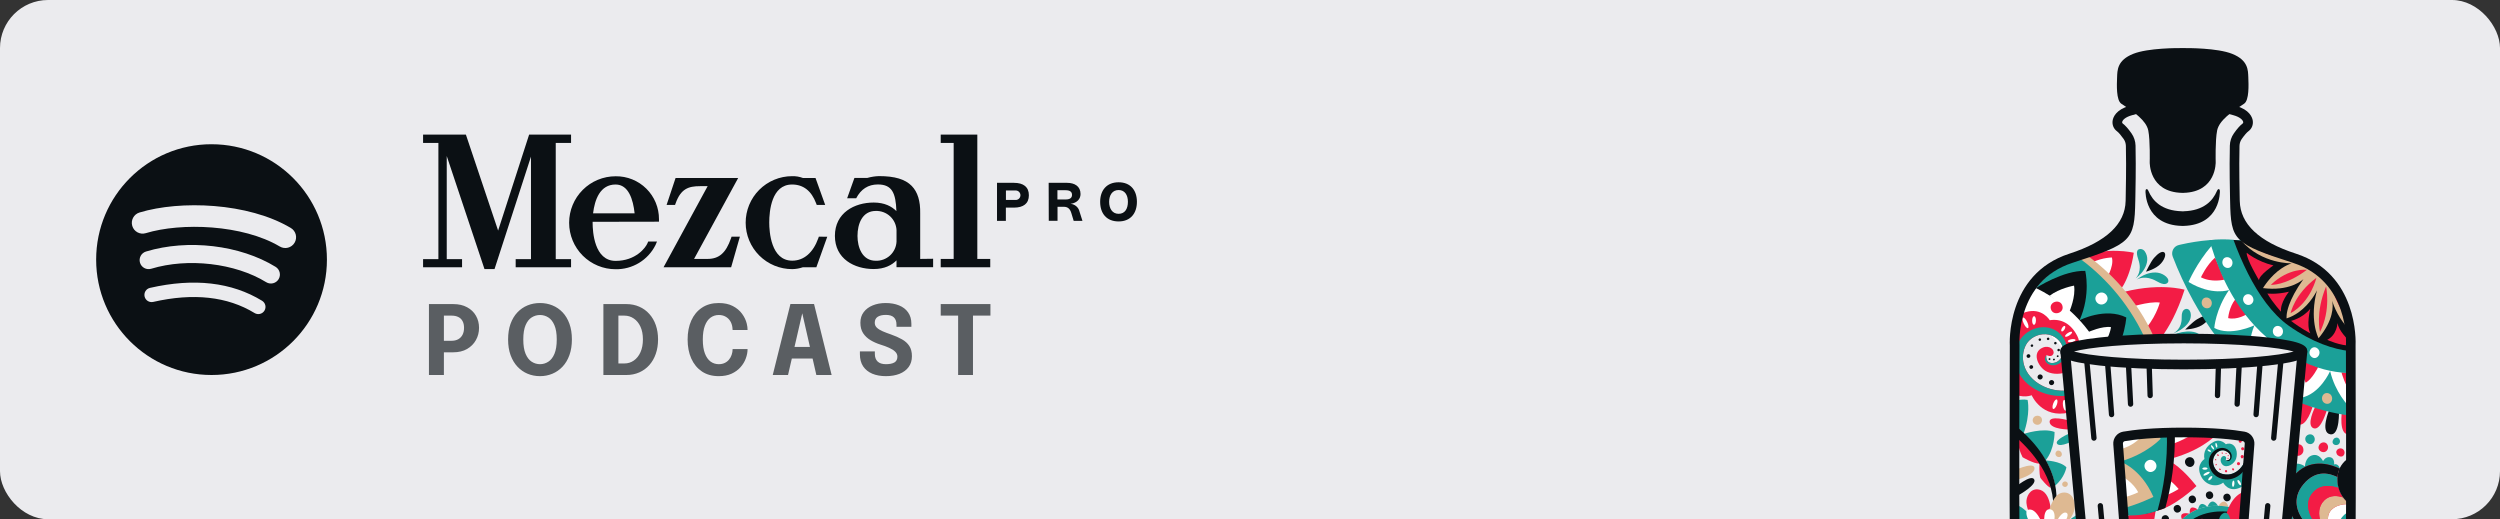 <svg width="260" height="54" viewBox="0 0 260 54" fill="none" xmlns="http://www.w3.org/2000/svg">
<rect x="0" y="0" width="260" height="54" fill="#333333" stroke="none"/>
<g clip-path="url(#clip0_1229_121375)">
<rect width="260" height="54" rx="5" fill="#EBEBEE"/>
<path d="M22 15C15.373 15 10 20.373 10 27C10 33.628 15.373 39 22 39C28.628 39 34 33.628 34 27C34 20.373 28.628 15.001 22 15.001L22 15V15ZM27.503 32.307C27.288 32.66 26.827 32.772 26.474 32.556C23.657 30.834 20.11 30.445 15.933 31.399C15.53 31.491 15.129 31.238 15.037 30.836C14.945 30.433 15.196 30.032 15.6 29.94C20.171 28.895 24.092 29.346 27.255 31.279C27.608 31.495 27.719 31.955 27.503 32.307V32.307ZM28.972 29.04C28.701 29.48 28.125 29.619 27.685 29.348C24.459 27.365 19.543 26.791 15.727 27.949C15.232 28.099 14.71 27.82 14.56 27.326C14.411 26.831 14.69 26.309 15.184 26.159C19.542 24.837 24.959 25.477 28.664 27.753C29.104 28.024 29.243 28.6 28.972 29.04V29.04ZM29.098 25.637C25.23 23.34 18.849 23.129 15.157 24.25C14.564 24.429 13.937 24.095 13.757 23.502C13.578 22.908 13.912 22.282 14.505 22.101C18.744 20.815 25.791 21.063 30.243 23.707C30.778 24.023 30.953 24.712 30.636 25.245C30.321 25.778 29.63 25.954 29.099 25.637H29.098Z" fill="#0B1014"/>
<path d="M223.001 55.942L221.14 56.735C220.805 55.487 220.593 54.474 220.516 54.093L224.351 51.951C224.358 51.959 224.364 51.968 224.371 51.977C224.303 52.453 223.998 54.296 223.998 54.296L221.516 54.078L223.002 55.942H223.001Z" fill="#F31C45"/>
<path d="M209.957 51.478C209.957 51.478 211.877 50.419 211.552 49.851C211.224 49.279 209.482 50.746 209.482 50.746L209.957 51.478V51.478Z" fill="#0B1014"/>
<path d="M215.206 45.085C215.206 45.085 213.63 45.75 213.941 46.157C214.272 46.591 215.748 45.768 215.748 45.768L215.206 45.084V45.085Z" fill="#1BA098"/>
<path d="M209.862 49.867C209.862 49.867 211.696 49.372 211.584 48.654C211.474 47.937 209.148 49.076 209.148 49.076L209.862 49.867V49.867Z" fill="#DEB992"/>
<path d="M215.149 43.721C215.149 43.721 213.069 43.133 213.161 43.906C213.252 44.678 215.205 44.667 215.205 44.667L215.149 43.721V43.721Z" fill="#F31C45"/>
<path d="M212.937 49.446L211.328 46.731C211.328 46.731 209.558 44.977 209.457 44.873C209.437 44.852 209.34 44.778 209.204 44.677C209.178 45.027 209.16 45.376 209.154 45.724C209.376 45.706 209.607 45.679 209.853 45.63C209.853 45.63 209.78 46.427 210.346 47.549C210.346 47.549 211.472 48.222 212.098 48.22C212.098 48.22 212.061 49.262 212.198 49.698C212.198 49.698 212.969 50.692 213.273 50.727L212.937 49.446V49.446Z" fill="#F31C45"/>
<path d="M210.871 41.591C210.449 41.503 209.931 41.573 209.418 41.709C209.407 42.49 209.326 43.275 209.256 44.059C209.339 44.13 209.423 44.2 209.504 44.274C209.569 44.333 209.634 44.392 209.699 44.452C209.944 44.676 210.19 44.907 210.433 45.142C211.21 43.013 210.87 41.591 210.87 41.591H210.871Z" fill="#1BA098"/>
<path d="M212.738 47.885C212.592 47.642 212.435 47.405 212.265 47.178C212.255 47.162 212.244 47.147 212.231 47.132C211.908 46.702 211.55 46.288 211.172 45.889C210.931 45.634 210.683 45.385 210.432 45.141C210.512 45.114 212.46 44.459 213.675 44.925C213.675 44.925 213.712 46.698 212.739 47.885L212.738 47.885Z" fill="#1BA098"/>
<path d="M213.729 50.507C213.685 50.249 213.626 49.994 213.554 49.743C213.451 49.384 213.319 49.033 213.164 48.694C213.037 48.417 212.895 48.148 212.738 47.887C212.738 47.887 214.261 47.934 214.907 48.596C214.907 48.596 214.739 49.665 213.729 50.507V50.507Z" fill="#1BA098"/>
<path d="M212.32 43.469C212.215 43.263 211.953 43.189 211.738 43.256C211.459 43.341 211.314 43.664 211.455 43.927C211.572 44.145 211.88 44.247 212.101 44.131C212.34 44.007 212.437 43.698 212.32 43.469H212.32Z" fill="#DEB992"/>
<path d="M214.326 46.979C214.188 46.834 213.954 46.791 213.817 47.008C213.75 47.115 213.749 47.259 213.814 47.366C213.899 47.506 214.11 47.58 214.261 47.512C214.481 47.415 214.475 47.136 214.326 46.979V46.979Z" fill="#DEB992"/>
<path d="M214.965 50.143C214.844 50.034 214.641 50.048 214.539 50.174C214.501 50.214 214.479 50.266 214.472 50.32C214.468 50.354 214.468 50.381 214.471 50.407C214.498 50.588 214.716 50.697 214.878 50.618C215.061 50.528 215.123 50.287 214.964 50.142L214.965 50.143Z" fill="#DEB992"/>
<path d="M209.262 43.997C209.23 44.346 209.2 44.696 209.18 45.044C211.273 46.782 213.91 49.743 213.51 53.429L213.712 53.187C213.712 53.187 215.202 48.585 209.262 43.997H209.262Z" fill="#0B1014"/>
<path d="M234.129 45.887C233.87 45.811 233.613 45.729 233.358 45.638C233.424 45.745 233.482 45.859 233.531 45.987C233.981 47.161 233.402 48.863 232.134 49.269C232.025 49.304 231.911 49.328 231.797 49.341C231.392 49.386 230.917 49.286 230.607 49.009C230.212 48.655 230.039 48.055 230.233 47.555C230.386 47.16 230.77 46.809 231.214 46.829C231.555 46.843 231.882 47.054 231.944 47.39C232.05 47.967 231.465 47.876 231.465 47.876C231.465 47.876 231.637 47.541 231.378 47.439C231.119 47.337 230.815 47.706 231.004 48.118C231.323 48.814 232.179 48.399 232.465 47.9C232.748 47.408 232.691 46.474 232.115 46.203C231.777 46.044 231.489 46.205 231.489 46.205C231.489 46.205 230.945 45.551 230.192 45.969C229.439 46.386 229.12 47.021 229.261 47.741C229.261 47.741 228.453 48.255 228.806 49.286C229.234 50.535 230.552 50.727 231.21 50.19C231.21 50.19 231.776 51.348 233.097 50.651C233.365 50.51 233.565 50.355 233.715 50.198C233.95 48.77 234.104 47.328 234.129 45.887L234.129 45.887Z" fill="#1BA098"/>
<path d="M233.069 46.024C233.142 45.976 233.171 45.881 233.124 45.804L233.119 45.796C233.076 45.724 232.972 45.693 232.899 45.741C232.827 45.789 232.798 45.883 232.845 45.961L232.85 45.969C232.893 46.041 232.997 46.072 233.069 46.024Z" fill="#F31C45"/>
<path d="M233.319 46.809C233.495 46.703 233.331 46.428 233.154 46.534C232.977 46.64 233.142 46.915 233.319 46.809Z" fill="#F31C45"/>
<path d="M233.276 47.628C233.349 47.581 233.377 47.486 233.331 47.409L233.326 47.4C233.283 47.328 233.178 47.297 233.107 47.345C233.034 47.393 233.005 47.488 233.052 47.565L233.057 47.574C233.054 47.569 233.09 47.752 233.277 47.628L233.276 47.628Z" fill="#F31C45"/>
<path d="M232.888 48.363C232.96 48.315 232.989 48.22 232.943 48.143L232.938 48.134C232.894 48.063 232.79 48.032 232.718 48.08C232.646 48.127 232.617 48.222 232.663 48.299L232.668 48.308C232.711 48.38 232.816 48.41 232.888 48.363Z" fill="#F31C45"/>
<path d="M232.317 48.905C232.409 48.849 232.286 48.643 232.193 48.699C232.061 48.778 232.184 48.984 232.317 48.905Z" fill="#F31C45"/>
<path d="M231.571 49.106C231.704 49.027 231.58 48.821 231.447 48.9C231.315 48.98 231.438 49.186 231.571 49.106Z" fill="#F31C45"/>
<path d="M230.946 48.876C231.034 48.824 230.892 48.686 230.803 48.74C230.715 48.792 230.858 48.93 230.946 48.876Z" fill="#F31C45"/>
<path d="M230.489 48.391C230.577 48.338 230.555 48.2 230.466 48.254C230.378 48.307 230.4 48.444 230.489 48.391Z" fill="#F31C45"/>
<path d="M230.481 47.871C230.533 47.84 230.451 47.703 230.399 47.733C230.311 47.787 230.393 47.924 230.481 47.871Z" fill="#F31C45"/>
<path d="M230.737 47.402C230.825 47.349 230.683 47.212 230.594 47.265C230.506 47.318 230.649 47.455 230.737 47.402Z" fill="#F31C45"/>
<path d="M231.165 47.181C231.217 47.15 231.134 47.013 231.083 47.044C230.994 47.097 231.077 47.234 231.165 47.181Z" fill="#F31C45"/>
<path d="M231.543 47.21C231.61 47.17 231.548 47.067 231.482 47.107C231.415 47.147 231.477 47.25 231.543 47.21Z" fill="#F31C45"/>
<path d="M231.764 47.439C231.83 47.399 231.769 47.296 231.702 47.336C231.636 47.376 231.698 47.479 231.764 47.439Z" fill="#F31C45"/>
<path d="M231.744 47.719C231.811 47.679 231.749 47.577 231.683 47.617C231.616 47.657 231.678 47.759 231.744 47.719Z" fill="#F31C45"/>
<path d="M232.721 49.926C232.777 49.891 232.897 49.984 232.988 50.136C233.078 50.287 233.104 50.434 233.044 50.463C232.985 50.492 232.865 50.398 232.778 50.253C232.69 50.108 232.665 49.961 232.721 49.926H232.721Z" fill="white"/>
<path d="M232.233 50.636C232.167 50.63 232.125 50.479 232.14 50.298C232.154 50.117 232.22 49.975 232.286 49.98C232.352 49.986 232.394 50.136 232.379 50.317C232.364 50.498 232.299 50.641 232.233 50.636Z" fill="white"/>
<path d="M229.673 49.945C229.625 49.9 229.673 49.769 229.78 49.653C229.888 49.536 230.014 49.479 230.063 49.523C230.112 49.569 230.064 49.699 229.956 49.816C229.849 49.932 229.722 49.99 229.673 49.945L229.673 49.945Z" fill="white"/>
<path d="M229.157 49.433C229.127 49.374 229.248 49.251 229.427 49.158C229.607 49.066 229.777 49.038 229.808 49.097C229.838 49.156 229.717 49.279 229.537 49.372C229.358 49.464 229.187 49.492 229.157 49.433V49.433Z" fill="white"/>
<path d="M229.041 48.736C229.04 48.67 229.16 48.614 229.311 48.611C229.461 48.609 229.583 48.66 229.584 48.727C229.586 48.793 229.465 48.849 229.315 48.852C229.165 48.854 229.042 48.803 229.041 48.736V48.736Z" fill="white"/>
<path d="M229.952 46.31C229.993 46.281 230.093 46.353 230.177 46.469C230.26 46.587 230.294 46.705 230.254 46.733C230.213 46.763 230.113 46.691 230.03 46.574C229.947 46.457 229.912 46.339 229.952 46.31V46.31Z" fill="white"/>
<path d="M230.449 46.067C230.498 46.056 230.56 46.157 230.588 46.292C230.617 46.427 230.6 46.545 230.552 46.555C230.503 46.565 230.441 46.464 230.412 46.329C230.384 46.194 230.401 46.077 230.449 46.067H230.449Z" fill="white"/>
<path d="M229.591 46.772C229.616 46.728 229.713 46.737 229.809 46.79C229.904 46.844 229.962 46.923 229.938 46.966C229.914 47.01 229.816 47.001 229.721 46.948C229.625 46.894 229.567 46.816 229.591 46.772V46.772Z" fill="white"/>
<path d="M233.76 45.773C233.626 45.73 233.492 45.685 233.359 45.638C233.425 45.745 233.483 45.86 233.532 45.987C233.982 47.162 233.402 48.863 232.135 49.269C232.025 49.304 231.913 49.328 231.798 49.341C231.392 49.387 230.917 49.286 230.608 49.01C230.213 48.655 230.04 48.056 230.234 47.555C230.387 47.16 230.771 46.809 231.215 46.829C231.394 46.836 231.884 47.061 231.945 47.39C232.051 47.968 231.466 47.876 231.466 47.876C231.723 48.047 231.974 47.928 232.069 47.649C232.184 47.316 231.982 46.951 231.702 46.765C231.037 46.321 230.159 46.763 229.852 47.429C229.816 47.506 229.788 47.587 229.765 47.669C229.651 48.103 229.737 48.563 229.961 48.948C230.228 49.407 230.655 49.703 231.182 49.819C231.872 49.972 232.574 49.73 233.075 49.267C233.794 48.602 234.118 47.53 233.996 46.57C233.96 46.289 233.878 46.022 233.76 45.774L233.76 45.773Z" fill="#0B1014"/>
<path d="M213.006 55.323C213.148 55.248 213.254 55.036 213.292 54.613C213.382 53.64 213.416 51.038 211.931 50.896C211.097 50.817 210.695 51.717 210.749 52.294C210.818 53.031 211.177 53.705 211.625 54.285C211.817 54.535 212.53 55.572 213.006 55.323H213.006Z" fill="#F31C45"/>
<path d="M213.402 55.294C213.799 55.369 214.349 54.878 214.581 54.684C215.092 54.252 215.594 53.678 215.753 52.965C215.927 52.183 215.495 51.109 214.542 51.231C214.16 51.279 213.854 51.534 213.651 51.852C213.196 52.561 212.662 54.016 213.068 54.986C213.149 55.177 213.266 55.268 213.402 55.294H213.402Z" fill="#DEB992"/>
<path d="M216.533 53.343C216.459 53.362 216.382 53.376 216.312 53.403C215.724 53.632 215.208 54.092 214.731 54.482C214.405 54.749 213.907 55.158 214.002 55.623C214.122 56.202 215.566 55.944 215.981 55.863C216.223 55.816 216.528 55.731 216.834 55.611C216.742 54.853 216.621 54.1 216.533 53.343V53.343Z" fill="#1BA098"/>
<path d="M209.658 52.493C209.729 53.563 209.853 54.607 209.845 55.683C210.368 55.959 210.938 56.188 211.357 56.196C211.714 56.202 211.96 56.049 211.971 55.63C211.998 54.602 210.888 52.879 209.658 52.493V52.493Z" fill="#1BA098"/>
<path d="M211.479 57.265C211.479 57.265 210.783 57.736 210.213 58.222C210.367 58.429 210.524 58.627 210.686 58.815C211.261 58.427 211.815 57.925 211.815 57.925C211.815 57.925 211.296 58.5 210.935 59.09C211.124 59.285 211.332 59.461 211.554 59.623C211.609 59.634 211.663 59.648 211.718 59.658C212.097 59.092 212.39 58.372 212.39 58.372C212.39 58.372 212.193 59.091 212.178 59.742C212.459 59.792 212.741 59.841 213.024 59.885C213.071 59.25 212.999 58.502 212.999 58.502C212.999 58.502 213.224 59.401 213.508 59.96C213.726 59.993 213.944 60.028 214.161 60.062C214.249 59.443 213.672 58.263 213.672 58.263C213.672 58.263 214.956 59.871 215.66 59.877C216.365 59.882 214.23 57.884 214.23 57.884C214.23 57.884 215.861 59.096 216.509 58.771C217.157 58.446 214.457 57.192 214.457 57.192C214.457 57.192 216.812 57.666 216.796 56.973C216.78 56.28 214.504 56.705 214.504 56.705C214.504 56.705 216.927 56.085 216.633 55.49C216.377 54.975 214.786 55.797 214.367 56.025C214.778 55.793 216.275 54.902 215.694 54.496C215.132 54.102 214.214 55.09 213.935 55.416C214.267 55.013 215.447 53.52 214.882 53.32C214.227 53.088 213.4 55.243 213.4 55.243C213.4 55.243 214.148 53.087 213.208 52.965C212.268 52.845 212.674 55.184 212.674 55.184C212.674 55.184 211.99 52.877 211.034 52.992C210.078 53.108 211.781 55.527 211.781 55.527C211.781 55.527 210.49 54.06 209.797 54.324C209.818 54.632 209.835 54.94 209.842 55.25C210.393 55.714 211.408 56.091 211.329 56.137C211.261 56.178 210.499 55.769 209.844 55.581C209.844 55.844 209.839 56.108 209.821 56.376C209.817 56.438 209.815 56.495 209.811 56.556C210.517 56.736 211.373 56.738 211.373 56.738C211.373 56.738 210.543 56.783 209.788 56.943C209.777 57.174 209.774 57.395 209.773 57.613C209.833 57.697 209.894 57.783 209.953 57.865C210.703 57.651 211.479 57.265 211.479 57.265V57.265Z" fill="white"/>
<path d="M239.158 41.617C239.158 41.617 238.099 43.773 238.989 44.128C239.88 44.482 240.502 42.331 240.502 42.331L239.158 41.617V41.617Z" fill="#F31C45"/>
<path d="M240.774 42.329C240.774 42.329 239.8 44.231 240.607 44.539C241.414 44.847 242.046 42.476 242.046 42.476L240.774 42.329V42.329Z" fill="#F31C45"/>
<path d="M242.244 42.622C242.244 42.622 241.268 44.951 242.328 45.162C243.387 45.373 243.247 42.622 243.247 42.622H242.244Z" fill="#0B1014"/>
<path d="M244.473 42.556L243.564 42.805C243.564 42.805 243.192 45.216 244.265 45.173C244.487 45.164 244.649 45.088 244.774 44.975C244.699 44.164 244.551 43.366 244.473 42.556H244.473Z" fill="#F31C45"/>
<path d="M237.948 51.922C237.888 52.286 237.821 52.649 237.756 53.012C237.732 53.321 237.707 53.631 237.68 53.94C237.994 54.043 238.352 53.913 238.352 53.913C238.329 54.701 239.222 54.481 239.222 54.481C239.072 54.382 238.035 53.311 237.947 51.922L237.948 51.922Z" fill="#1BA098"/>
<path d="M242.747 48.302C242.747 48.302 242.836 47.657 242.36 47.553C241.855 47.443 241.596 47.958 241.596 47.958C241.596 47.958 241.222 47.129 240.467 47.354C239.718 47.577 239.716 48.51 239.716 48.51C239.716 48.51 239.074 47.991 238.349 48.33C238.352 48.395 238.36 48.456 238.356 48.525C238.307 49.267 238.225 50.007 238.123 50.746C238.25 50.402 238.443 50.052 238.742 49.701C240.863 47.206 243.438 49.088 243.438 49.088C243.277 48.056 242.747 48.303 242.747 48.303V48.302Z" fill="#1BA098"/>
<path d="M243.134 50.432C243.031 49.792 243.092 49.224 243.315 48.731C242.16 48.188 240.123 47.651 238.542 49.505C238.418 49.65 238.317 49.797 238.224 49.944C238.129 50.772 238.004 51.597 237.863 52.422C238.047 53.154 238.429 53.813 238.792 54.308C239.184 54.105 239.643 53.997 240.167 53.986C242.017 53.951 243.009 55.499 243.411 56.341C243.683 56.012 244.009 55.59 244.326 55.172C244.33 54.246 244.332 53.319 244.338 52.393C243.771 51.959 243.28 51.335 243.134 50.432H243.134Z" fill="#F31C45"/>
<path d="M244.338 52.447C243.227 52.344 241.528 52.956 242.304 54.809C242.849 55.301 243.207 55.912 243.412 56.341C243.683 56.011 244.01 55.59 244.327 55.172C244.331 54.264 244.332 53.355 244.338 52.447V52.447Z" fill="white"/>
<path d="M244.338 52.39C244.098 52.206 243.87 51.994 243.679 51.735C243.152 51.554 242.339 51.431 241.717 52.048C241.063 52.695 241.135 53.561 241.319 54.189C241.699 54.338 242.026 54.558 242.303 54.809C241.527 52.956 243.226 52.344 244.337 52.447C244.337 52.428 244.338 52.409 244.338 52.39L244.338 52.39Z" fill="#DEB992"/>
<path d="M238.542 49.504C238.418 49.65 238.317 49.797 238.224 49.944C238.129 50.771 238.004 51.597 237.863 52.422C238.047 53.154 238.429 53.813 238.792 54.308C239.009 54.195 239.247 54.112 239.505 54.058C239.007 53.371 238.275 51.905 239.562 50.362C240.936 48.717 242.425 49.299 243.094 49.623C243.117 49.303 243.191 49.005 243.315 48.731C242.16 48.188 240.123 47.651 238.542 49.505L238.542 49.504Z" fill="#0B1014"/>
<path d="M239.563 50.362C240.937 48.716 242.426 49.298 243.094 49.623C243.075 49.878 243.088 50.148 243.134 50.432C243.152 50.542 243.176 50.648 243.203 50.75C242.527 50.511 241.33 50.287 240.514 51.262C239.673 52.268 240.145 53.421 240.483 53.996C240.38 53.988 240.275 53.984 240.167 53.986C239.933 53.991 239.712 54.015 239.505 54.058C239.007 53.371 238.275 51.904 239.563 50.362L239.563 50.362Z" fill="#1BA098"/>
<path d="M240.513 51.262C241.329 50.287 242.526 50.511 243.202 50.751C243.305 51.131 243.472 51.458 243.678 51.736C243.152 51.554 242.339 51.432 241.716 52.048C241.063 52.696 241.135 53.562 241.319 54.19C241.065 54.089 240.786 54.021 240.482 53.996C240.144 53.422 239.672 52.269 240.513 51.262V51.262Z" fill="#F31C45"/>
<path d="M244.339 52.392C244.349 50.781 244.363 49.169 244.376 47.557C244.126 47.717 243.881 47.913 243.673 48.161C243.17 48.765 242.989 49.529 243.135 50.431C243.281 51.334 243.772 51.959 244.339 52.392L244.339 52.392Z" fill="#0B1014"/>
<path d="M243.595 56.772C243.409 56.268 242.43 53.942 240.168 53.986C239.254 54.004 238.534 54.318 238.031 54.922C237.772 55.231 237.602 55.582 237.485 55.923C237.331 57.372 237.155 58.819 236.979 60.266C237.493 60.226 238.083 60.304 238.733 60.459C240.871 60.088 242.88 59.388 244.293 57.649C244.302 57.638 244.312 57.632 244.321 57.621C244.323 57.193 244.323 56.765 244.324 56.338C243.954 56.474 243.707 56.666 243.595 56.772L243.595 56.772Z" fill="white"/>
<path d="M244.334 53.189C242.66 53.97 242.721 56.446 244.323 57.284C244.327 55.919 244.326 54.553 244.334 53.189Z" fill="#1BA098"/>
<path d="M244.322 57.29C244.325 56.079 244.323 54.866 244.33 53.656C243.171 54.52 243.206 56.379 244.322 57.29Z" fill="#F31C45"/>
<path d="M242.976 47.068C242.917 46.631 243.635 46.408 243.814 46.933C243.875 47.112 243.812 47.334 243.651 47.435C243.452 47.561 243.134 47.421 243.031 47.231C243.001 47.174 242.983 47.12 242.976 47.068Z" fill="#F31C45"/>
<path d="M242.961 45.512C243.357 45.459 243.559 46.109 243.084 46.27C242.921 46.325 242.721 46.268 242.63 46.123C242.515 45.943 242.642 45.656 242.814 45.562C242.866 45.535 242.915 45.519 242.961 45.512Z" fill="#1BA098"/>
<path d="M241.229 46.233C241.409 45.979 241.788 45.918 241.997 46.161C242.133 46.32 242.16 46.563 242.064 46.748C241.756 47.341 240.86 46.877 241.202 46.277C241.21 46.261 241.219 46.247 241.229 46.233Z" fill="#F31C45"/>
<path d="M240.729 45.594C240.781 45.901 240.556 46.212 240.236 46.188C240.028 46.171 239.836 46.019 239.774 45.82C239.573 45.184 240.534 44.878 240.717 45.544C240.722 45.561 240.725 45.578 240.729 45.594V45.594Z" fill="#1BA098"/>
<path d="M228.219 47.971C228.271 48.278 228.046 48.589 227.727 48.565C227.518 48.548 227.327 48.396 227.264 48.197C227.063 47.56 228.025 47.255 228.207 47.921C228.212 47.938 228.216 47.955 228.219 47.971V47.971Z" fill="#0B1014"/>
<path d="M238.403 47.036C238.332 46.864 238.36 46.663 238.455 46.515C238.783 46.004 239.596 46.106 239.556 46.86C239.529 47.38 238.831 47.648 238.461 47.139C238.437 47.107 238.418 47.072 238.403 47.036V47.036Z" fill="#F31C45"/>
<path d="M230.821 44.896C228.734 44.525 226.501 44.603 224.323 44.894C223.766 48.492 223.211 53.388 224.38 53.105C226.217 52.663 228.433 50.552 228.433 50.552C226.407 48.019 225.297 47.825 225.297 47.825C228.603 47.034 230.24 45.542 230.821 44.896Z" fill="#F31C45"/>
<path d="M224.825 35.029C225.543 34.057 226.434 32.506 227.194 30.129C227.194 30.129 224.401 29.293 220.171 30.555C220.171 30.555 221.431 29.495 221.915 26.287C221.915 26.287 219.083 25.588 216.174 26.791C214.839 27.342 219.835 32.678 222.263 35.161C223.117 35.122 223.971 35.079 224.825 35.029L224.825 35.029Z" fill="#F31C45"/>
<path d="M225.295 44.781L225.365 46.34C227.341 45.806 228.734 44.68 228.734 44.68C228.728 44.675 228.722 44.67 228.716 44.665C227.588 44.614 226.438 44.664 225.295 44.781L225.295 44.781Z" fill="white"/>
<path d="M225.099 49.644C225.099 49.644 225.685 49.807 226.577 50.854C226.577 50.854 225.599 51.502 224.738 51.653L225.099 49.644V49.644Z" fill="white"/>
<path d="M221.287 32.036C221.287 32.036 223.449 31.299 224.622 31.467C224.622 31.467 224.144 33.289 222.774 34.55L221.287 32.036Z" fill="white"/>
<path d="M218.951 29.193C218.951 29.193 219.901 27.757 219.637 26.776C219.637 26.776 218.181 26.813 217.162 27.554L218.951 29.193L218.951 29.193Z" fill="white"/>
<path d="M217.049 26.557C215.879 26.986 214.794 27.607 213.888 28.392C213.419 28.797 212.992 29.24 212.612 29.71C212.325 30.061 212.068 30.43 211.835 30.812C211.649 31.117 211.481 31.434 211.332 31.765C211.232 31.985 211.14 32.212 211.057 32.444C212.564 33.669 214.02 35.163 215.198 36.8C216.208 35.137 218.981 35.284 220.662 35.231C221.782 35.195 222.902 35.138 224.022 35.075C222.172 31.008 219.449 28.29 217.049 26.557L217.049 26.557Z" fill="#DEB992"/>
<path d="M226.181 44.705C224.193 44.843 222.21 45.211 220.371 45.628C220.388 48.114 220.518 50.552 220.661 53.01C221.551 53.172 222.509 53.589 223.391 53.37C224.184 53.173 224.895 52.976 225.198 52.816C225.791 50.698 226.265 47.808 226.181 44.705V44.705Z" fill="#0B1014"/>
<path d="M216.174 26.791C215.004 27.22 213.921 27.845 213.016 28.634C212.548 29.042 212.121 29.487 211.742 29.96C211.455 30.313 211.198 30.683 210.966 31.068C210.78 31.376 210.613 31.694 210.466 32.028C210.455 32.053 210.447 32.08 210.436 32.105C210.503 32.154 210.571 32.202 210.636 32.265C212.047 33.64 213.859 35.082 215.238 36.734C216.281 35.141 219.002 35.283 220.66 35.23C221.458 35.205 222.255 35.168 223.052 35.127C221.197 31.167 218.529 28.506 216.174 26.791V26.791Z" fill="#1BA098"/>
<path d="M225.344 44.776C223.637 44.947 221.951 45.269 220.371 45.627C220.389 48.3 220.538 50.917 220.693 53.562C221.307 53.621 221.926 53.624 222.543 53.549C223.153 53.476 223.766 53.33 224.379 53.105C224.988 50.898 225.476 48.037 225.344 44.776H225.344Z" fill="#1BA098"/>
<path d="M215.6 36.311C216.813 35.176 219.151 35.277 220.644 35.231C221.066 34.058 221.135 33.017 221.135 33.017C218.955 31.925 216.273 33.304 216.273 33.304C217.469 30.64 216.867 28.172 216.867 28.172C214.581 28.1 211.742 29.96 211.742 29.96L213.111 34.323C213.94 34.989 214.779 35.641 215.6 36.311V36.311Z" fill="#0B1014"/>
<path d="M224.702 45.635C224.572 45.37 224.399 45.13 224.201 44.91C222.886 45.091 221.597 45.348 220.371 45.626C220.388 48.08 220.514 50.487 220.655 52.913C222.602 52.378 223.953 51.673 223.953 51.673C222.632 48.673 220.492 48.002 220.492 48.002C223.268 47.206 224.702 45.635 224.702 45.635V45.635Z" fill="#DEB992"/>
<path d="M215.235 32.362C215.235 32.362 215.895 30.845 215.701 29.704C215.701 29.704 214.156 29.981 213.16 30.761L215.235 32.362H215.235Z" fill="white"/>
<path d="M219.12 35.27C219.478 34.603 219.544 34.022 219.544 34.022C218.62 33.883 217.205 34.524 217.205 34.524L217.724 35.404C218.185 35.328 218.66 35.289 219.12 35.27H219.12Z" fill="white"/>
<path d="M222.298 45.223C221.681 45.339 221.073 45.466 220.48 45.599L220.5 46.71C221.755 46.45 222.61 45.518 222.61 45.518C222.516 45.408 222.411 45.31 222.298 45.223H222.298Z" fill="white"/>
<path d="M220.593 51.809C221.601 51.585 222.374 51.195 222.374 51.195C221.878 50.24 220.931 49.651 220.473 49.41C220.508 50.209 220.548 51.01 220.593 51.809V51.809Z" fill="white"/>
<path d="M215.12 36.935C215.63 35.953 216.71 35.548 217.872 35.378C216.105 32.618 213.801 30.956 211.743 29.959C211.456 30.312 211.199 30.682 210.966 31.068C210.781 31.375 210.614 31.694 210.467 32.028C210.405 32.163 210.356 32.308 210.301 32.448C212.102 33.606 213.704 35.204 215.12 36.935Z" fill="white"/>
<path d="M220.432 48.385C220.57 47.486 220.654 46.543 220.663 45.559C220.565 45.581 220.469 45.603 220.371 45.626C220.377 46.551 220.399 47.47 220.432 48.385H220.432Z" fill="white"/>
<path d="M219.166 30.881C219.064 30.559 218.74 30.35 218.402 30.441C218.068 30.531 217.841 30.888 217.943 31.209C218.045 31.531 218.368 31.74 218.706 31.649C219.04 31.559 219.268 31.202 219.166 30.881L219.166 30.881Z" fill="white"/>
<path d="M224.252 48.304C224.162 47.969 223.806 47.742 223.485 47.844C223.163 47.946 222.954 48.27 223.045 48.607C223.135 48.942 223.492 49.169 223.813 49.067C224.134 48.965 224.343 48.641 224.252 48.304Z" fill="white"/>
<path d="M214.493 31.81C214.285 31.035 213.082 31.358 213.29 32.133C213.498 32.906 214.701 32.585 214.493 31.81Z" fill="#F31C45"/>
<path d="M226.895 33.072C226.893 32.858 226.896 32.625 226.988 32.413C227.084 32.195 227.361 32.03 227.599 32.182C227.815 32.321 227.854 32.625 227.847 32.85C227.84 33.142 227.702 33.432 227.494 33.685C227.312 33.907 227.081 34.102 226.827 34.27C226.815 34.278 226.8 34.287 226.788 34.296C226.774 34.303 226.76 34.312 226.747 34.321C226.542 34.447 226.323 34.556 226.094 34.644C226.067 34.655 226.043 34.665 226.02 34.673C226.192 34.582 226.912 34.151 226.895 33.072V33.072Z" fill="#1BA098"/>
<path d="M227.295 34.89C227.792 34.861 228.29 34.834 228.788 34.809C228.548 34.617 228.22 34.515 227.878 34.483C227.576 34.455 227.261 34.48 226.956 34.537C226.939 34.541 226.923 34.543 226.908 34.546C226.892 34.55 226.876 34.553 226.86 34.557C226.619 34.609 226.383 34.683 226.157 34.778C226.131 34.789 226.106 34.799 226.084 34.808C226.224 34.769 226.709 34.658 227.295 34.89L227.295 34.89Z" fill="#1BA098"/>
<path d="M228.986 33.827C228.68 34.016 228.235 34.142 227.88 34.203C227.703 34.235 227.546 34.254 227.434 34.263C227.321 34.274 227.254 34.276 227.254 34.276C227.254 34.276 227.298 34.231 227.374 34.157C227.451 34.083 227.556 33.982 227.677 33.87C227.919 33.647 228.208 33.383 228.477 33.216C228.749 33.05 228.993 32.932 229.195 32.875C229.397 32.818 229.556 32.821 229.639 32.898C229.721 32.972 229.713 33.107 229.605 33.273C229.498 33.44 229.292 33.639 228.986 33.827Z" fill="#0B1014"/>
<path d="M224.269 29.236C224.492 29.362 224.736 29.493 224.999 29.535C225.269 29.576 225.561 29.425 225.503 29.127C225.45 28.855 225.147 28.645 224.91 28.521C224.6 28.36 224.236 28.314 223.882 28.351C223.572 28.384 223.267 28.476 222.984 28.604C222.969 28.611 222.953 28.617 222.939 28.624C222.925 28.632 222.909 28.638 222.895 28.646C222.674 28.753 222.467 28.885 222.276 29.037C222.254 29.054 222.233 29.071 222.215 29.085C222.384 28.986 223.144 28.598 224.269 29.236V29.236Z" fill="#1BA098"/>
<path d="M224.747 27.395C224.511 27.669 224.113 27.901 223.783 28.043C223.617 28.115 223.467 28.167 223.36 28.202C223.252 28.236 223.186 28.253 223.186 28.253C223.186 28.253 223.214 28.193 223.262 28.097C223.311 28 223.38 27.866 223.46 27.717C223.619 27.42 223.811 27.068 224.018 26.827C224.228 26.586 224.428 26.406 224.61 26.3C224.789 26.195 224.948 26.165 225.06 26.233C225.168 26.297 225.209 26.449 225.162 26.654C225.117 26.86 224.985 27.125 224.747 27.395L224.747 27.395Z" fill="#0B1014"/>
<path d="M233.211 56.305L232.589 52.981C232.589 52.981 228.937 51.516 226.375 54.658C223.812 57.801 226.231 60.987 226.231 60.987L231.657 60.381L233.05 58.255C233.08 57.602 233.132 56.952 233.211 56.305L233.211 56.305Z" fill="#DEB992"/>
<path d="M226.921 54.015C226.581 53.207 227.46 53.366 227.689 53.419C227.42 53.592 227.164 53.79 226.921 54.015Z" fill="#F31C45"/>
<path d="M226.341 54.633C226.294 54.691 226.249 54.749 226.205 54.807C225.782 53.955 226.663 54.018 226.886 54.046C226.697 54.225 226.514 54.421 226.341 54.632V54.633Z" fill="#DEB992"/>
<path d="M230.723 52.603C231.369 51.652 231.699 52.511 231.766 52.717C231.473 52.66 231.118 52.613 230.723 52.603Z" fill="#DEB992"/>
<path d="M227.738 53.388C227.648 52.43 228.376 52.854 228.557 52.973C228.272 53.086 227.999 53.225 227.738 53.388Z" fill="#F31C45"/>
<path d="M229.124 52.785C228.947 52.832 228.774 52.889 228.605 52.954C228.812 52.014 229.394 52.544 229.537 52.693C229.4 52.718 229.263 52.748 229.124 52.785V52.785Z" fill="#1BA098"/>
<path d="M229.588 52.683C230.033 51.659 230.56 52.415 230.674 52.602C230.336 52.596 229.969 52.617 229.588 52.683Z" fill="#1BA098"/>
<path d="M233.227 56.172L232.624 52.951L232.603 52.943C232.587 52.937 230.953 52.295 229.124 52.784C228.042 53.074 227.106 53.696 226.342 54.632C225.008 56.269 225.04 57.916 225.301 59.01C225.585 60.194 226.192 61.003 226.198 61.011L226.212 61.029L231.68 60.419L233.046 58.334C233.077 57.61 233.135 56.889 233.227 56.171V56.172Z" fill="#1BA098"/>
<path d="M233.178 56.577L232.509 54.076L231.744 53.222C231.744 53.222 228.483 52.752 226.835 55.178C225.187 57.605 226.013 59.414 226.281 60.336C226.544 61.24 229.87 61.381 229.87 61.381C229.87 61.381 232.191 59.608 232.301 59.512C232.364 59.456 232.741 58.838 233.048 58.325C233.073 57.74 233.115 57.157 233.178 56.577V56.577Z" fill="#0B1014"/>
<path d="M233.64 53.275C233.421 52.695 233.397 52.026 233.78 51.051C233.78 51.051 232.333 51.057 231.599 53.261C230.863 55.464 232.072 58.453 232.072 58.453L232.538 59.275L233.014 59.268C233.051 57.618 233.166 55.977 233.553 54.367C233.571 54.002 233.598 53.638 233.64 53.276L233.64 53.275Z" fill="#F31C45"/>
<path d="M232.21 58.944C232.21 58.944 232.554 52.488 231.166 53.409C229.778 54.33 232.21 58.944 232.21 58.944Z" fill="#1BA098"/>
<path d="M232.107 59.3C232.037 59.248 227.687 54.733 228.805 54.012C229.922 53.29 232.107 59.3 232.107 59.3Z" fill="#F31C45"/>
<path d="M244.723 37.584C244.597 35.423 244.305 33.235 243.702 31.149C240.447 27.134 236.708 25.441 233.088 25.025C232.819 24.994 232.552 24.969 232.286 24.952C231.441 24.898 230.604 24.91 229.786 24.973C228.755 25.054 227.75 25.218 226.788 25.436C226.727 25.451 226.665 25.466 226.603 25.48C226.6 25.481 226.597 25.482 226.593 25.482C226.063 25.608 225.768 26.177 225.963 26.687C226.531 28.171 227.254 29.75 228.113 31.307C228.845 32.634 229.681 33.941 230.598 35.163C231.958 35.256 233.311 35.417 234.669 35.556C235.818 35.673 237.178 35.472 238.258 35.932C239.326 36.387 239.65 37.253 239.389 38.338C239.343 38.532 239.291 38.722 239.238 38.907C239.241 39.048 239.239 39.19 239.227 39.332C239.159 40.137 239.026 40.948 238.899 41.757C240.743 42.512 242.665 43.003 244.511 43.24C244.564 41.357 244.834 39.482 244.723 37.584H244.723Z" fill="#1BA098"/>
<path d="M244.723 37.585C244.707 37.314 244.688 37.043 244.667 36.771L229.999 25.569C228.427 27.391 227.607 29.328 227.607 29.328C230.056 30.804 231.822 30.159 231.822 30.159C230.408 32.206 230.286 34.107 230.286 34.107C231.971 35.025 234.459 33.831 234.459 33.831C234.216 34.416 234.085 34.974 234.022 35.488C234.238 35.511 234.453 35.535 234.669 35.557C235.818 35.674 237.178 35.473 238.258 35.933C239.326 36.388 239.65 37.253 239.389 38.339C239.342 38.533 239.291 38.722 239.237 38.908C239.241 39.049 239.238 39.191 239.226 39.333C239.182 39.865 239.106 40.399 239.025 40.934C239.169 41.21 239.273 41.375 239.273 41.375C241.286 41.012 242.334 38.59 242.334 38.59C242.856 40.79 244.172 42.182 244.539 42.537C244.625 40.89 244.82 39.246 244.723 37.585L244.723 37.585Z" fill="white"/>
<path d="M244.647 40.845C244.695 40.151 244.735 39.455 244.744 38.758L243.514 38.723C243.514 38.723 243.875 40.173 244.603 40.899C244.603 40.899 244.62 40.879 244.647 40.845V40.845Z" fill="#F31C45"/>
<path d="M239.459 37.467C239.484 37.737 239.463 38.027 239.389 38.338C239.386 38.348 239.383 38.358 239.381 38.368C239.452 39.206 239.796 39.803 239.796 39.803C240.478 39.414 241.078 38.198 241.078 38.198L239.459 37.467L239.459 37.467Z" fill="#F31C45"/>
<path d="M233.676 32.673C233.676 32.673 232.657 33.315 231.729 33.083C231.729 33.083 231.803 31.954 232.496 31.099L233.675 32.673L233.676 32.673Z" fill="#F31C45"/>
<path d="M231.334 29.081C231.334 29.081 230.018 29.419 228.9 28.839C228.9 28.839 229.442 27.613 230.374 26.782L231.334 29.081V29.081Z" fill="#F31C45"/>
<path d="M244.723 37.584C244.597 35.423 244.304 33.235 243.701 31.149C240.447 27.134 236.707 25.441 233.088 25.025C232.819 24.994 232.551 24.969 232.286 24.952C231.44 24.898 230.603 24.91 229.785 24.973C229.843 25.177 229.905 25.387 229.972 25.601C230.089 25.985 230.218 26.381 230.363 26.791C230.622 27.528 230.93 28.3 231.301 29.088C231.626 29.78 232.002 30.482 232.436 31.178C232.767 31.708 233.131 32.234 233.534 32.752C233.818 33.118 234.124 33.48 234.454 33.84C234.877 34.301 235.337 34.75 235.836 35.182C235.843 35.19 235.853 35.197 235.861 35.205C236.02 35.343 236.186 35.478 236.354 35.613C237.019 35.63 237.679 35.685 238.258 35.932C239.066 36.276 239.447 36.857 239.471 37.59C240.013 37.85 240.545 38.062 241.063 38.227C241.921 38.505 242.742 38.667 243.52 38.746C243.941 38.791 244.347 38.808 244.743 38.809C244.749 38.401 244.747 37.993 244.723 37.585L244.723 37.584Z" fill="#1BA098"/>
<path d="M243.702 31.149C240.448 27.134 236.709 25.442 233.089 25.025C232.82 24.994 232.553 24.969 232.287 24.952C232.679 26.033 233.185 27.258 233.806 28.476C234.879 30.582 236.293 32.657 238.052 33.894C240.556 35.655 242.706 36.316 244.323 36.507C244.437 36.521 244.539 36.525 244.648 36.534C244.495 34.717 244.208 32.898 243.703 31.149H243.702Z" fill="#0B1014"/>
<path d="M241.698 41.881C241.935 42.06 242.258 42.04 242.433 41.795L242.444 41.781C242.607 41.553 242.569 41.173 242.333 40.994C242.097 40.814 241.773 40.834 241.598 41.079L241.588 41.094C241.425 41.322 241.462 41.702 241.698 41.881H241.698Z" fill="#DEB992"/>
<path d="M229.181 31.933L229.195 31.944C229.417 32.128 229.772 32.102 229.931 31.859C230.09 31.614 230.058 31.269 229.82 31.072L229.806 31.06C229.585 30.876 229.229 30.901 229.071 31.145C228.912 31.39 228.944 31.735 229.181 31.933Z" fill="#DEB992"/>
<path d="M240.396 37.112C240.939 37.564 241.565 36.692 241.02 36.24C240.476 35.788 239.85 36.659 240.396 37.112Z" fill="white"/>
<path d="M236.585 34.901C236.822 35.08 237.145 35.06 237.32 34.816L237.331 34.801C237.494 34.573 237.456 34.193 237.22 34.014C236.983 33.835 236.66 33.855 236.485 34.099L236.475 34.113C236.312 34.342 236.349 34.721 236.585 34.901V34.901Z" fill="white"/>
<path d="M233.286 31.216C233.34 31.516 233.593 31.746 233.884 31.712C233.891 31.711 233.9 31.711 233.908 31.71C234.18 31.678 234.404 31.392 234.35 31.094C234.296 30.793 234.043 30.563 233.752 30.596C233.744 30.597 233.736 30.599 233.727 30.6C233.455 30.631 233.232 30.917 233.285 31.216L233.286 31.216Z" fill="white"/>
<path d="M231.333 27.737L231.347 27.748C231.568 27.932 231.924 27.908 232.082 27.664C232.242 27.419 232.21 27.074 231.973 26.876L231.958 26.865C231.738 26.681 231.382 26.706 231.223 26.95C231.064 27.195 231.097 27.54 231.333 27.737H231.333Z" fill="white"/>
<path d="M244.394 34.357C244.23 33.273 244.005 32.198 243.702 31.149C240.447 27.134 236.708 25.441 233.088 25.024C235.255 27.496 238.338 27.385 238.338 27.385C236.852 27.88 235.831 29.236 235.484 29.756C235.397 29.884 235.352 29.962 235.352 29.962C235.51 29.982 235.666 29.997 235.814 30.008C238.331 30.191 239.495 29.087 239.557 29.027C238.738 30.169 238.297 31.067 238.062 31.725C237.729 32.659 237.809 33.113 237.809 33.113C238.278 32.961 238.691 32.738 239.051 32.481C240.305 31.589 240.921 30.295 240.965 30.2C240.564 31.697 240.587 32.903 240.717 33.752C240.86 34.674 241.131 35.175 241.131 35.175C241.333 34.933 241.508 34.698 241.659 34.472C242.86 32.678 242.581 31.43 242.537 31.264C242.956 32.595 243.671 33.609 244.394 34.357L244.394 34.357Z" fill="#DEB992"/>
<path d="M238.225 32.569C240.327 31.406 240.906 28.892 240.906 28.892C238.619 30.589 238.225 32.569 238.225 32.569Z" fill="#F31C45"/>
<path d="M239.921 28.061C239.921 28.061 238.082 27.803 236.166 29.62C236.166 29.62 237.633 29.759 239.921 28.061Z" fill="#F31C45"/>
<path d="M241.281 34.525C242.441 32.236 241.914 29.789 241.914 29.789C240.767 32.577 241.281 34.525 241.281 34.525Z" fill="#F31C45"/>
<path d="M243.896 31.868C243.243 31.05 242.662 30.438 242.662 30.438C243.226 31.853 243.776 32.829 244.25 33.502C244.15 32.953 244.032 32.408 243.896 31.868Z" fill="#F31C45"/>
<path d="M234.293 25.528C235.452 26.728 238.593 27.028 238.593 27.028C236.123 25.645 234.293 25.528 234.293 25.528Z" fill="#F31C45"/>
<path d="M244.562 35.661C244.083 35.241 243.245 34.407 243.099 33.603C243.099 33.603 243.053 34.825 242.033 35.342C242.033 35.342 243.35 35.972 244.594 35.956C244.584 35.858 244.573 35.759 244.562 35.661V35.661Z" fill="#F31C45"/>
<path d="M240.268 32.118C239.452 33.109 238.268 33.372 238.268 33.372C239.289 34.163 240.275 34.66 240.275 34.66C239.825 33.869 240.268 32.118 240.268 32.118Z" fill="#F31C45"/>
<path d="M235.805 30.526C236.399 31.531 237.227 32.416 237.227 32.416C237.109 31.498 238.051 30.339 238.051 30.339C236.697 30.654 235.805 30.526 235.805 30.526V30.526Z" fill="#F31C45"/>
<path d="M233.657 26.29C233.615 26.943 234.936 29.14 234.936 29.14C234.931 28.62 236.436 27.602 236.436 27.602C234.761 27.217 233.657 26.29 233.657 26.29V26.29Z" fill="#F31C45"/>
<path d="M215.02 40.608C213.175 40.817 211.008 39.782 210.49 37.943C210.439 37.761 210.406 37.573 210.392 37.385C210.34 36.714 210.533 35.938 211.007 35.445C211.613 34.815 212.611 34.564 213.423 34.913C214.065 35.188 214.619 35.841 214.562 36.57C214.518 37.131 214.152 37.657 213.595 37.74C212.638 37.881 212.823 36.923 212.823 36.923C212.823 36.923 213.365 37.226 213.547 36.805C213.73 36.384 213.14 35.863 212.451 36.15C211.287 36.635 211.921 38.068 212.725 38.568C213.25 38.895 214.097 38.98 214.752 38.736C214.7 38.344 214.668 37.954 214.707 37.591C214.814 36.602 215.427 36.127 216.225 35.896C216.257 35.614 216.218 35.293 216.037 34.937C215.394 33.673 214.367 33.111 213.173 33.302C213.173 33.302 212.374 31.942 210.656 32.463C210.243 32.589 209.899 32.776 209.616 33.002C209.56 34.429 209.448 35.849 209.334 37.27C209.364 38.479 209.382 39.687 209.379 40.895C210.353 41.49 211.294 41.104 211.294 41.104C211.294 41.104 212.342 43.575 215.19 42.903C215.281 42.882 215.367 42.852 215.456 42.826C215.234 42.103 215.11 41.364 215.02 40.609L215.02 40.608Z" fill="#F31C45"/>
<path d="M213.125 39.921C213.2 40.043 213.354 40.095 213.483 40.024L213.498 40.016C213.618 39.949 213.675 39.779 213.601 39.657C213.526 39.536 213.372 39.483 213.243 39.554L213.228 39.562C213.108 39.629 213.051 39.799 213.125 39.921V39.921Z" fill="#0B1014"/>
<path d="M211.936 39.336C212.011 39.458 212.165 39.511 212.294 39.439L212.309 39.431C212.429 39.364 212.486 39.194 212.412 39.073C212.337 38.951 212.182 38.898 212.053 38.97L212.039 38.978C211.918 39.045 211.861 39.215 211.936 39.336V39.336Z" fill="#0B1014"/>
<path d="M211.079 38.265C211.202 38.488 211.549 38.297 211.425 38.074C211.302 37.851 210.956 38.042 211.079 38.265V38.265Z" fill="#0B1014"/>
<path d="M210.788 37.126C210.911 37.349 211.257 37.157 211.134 36.935C211.01 36.712 210.665 36.903 210.788 37.126Z" fill="#0B1014"/>
<path d="M211.207 36.011C211.289 36.159 211.52 36.032 211.437 35.883C211.355 35.735 211.125 35.862 211.207 36.011Z" fill="#0B1014"/>
<path d="M212.027 35.386C212.11 35.534 212.34 35.407 212.258 35.258C212.176 35.109 211.945 35.237 212.027 35.386Z" fill="#0B1014"/>
<path d="M212.889 35.305C212.97 35.453 213.202 35.326 213.119 35.178C213.037 35.029 212.806 35.157 212.889 35.305Z" fill="#0B1014"/>
<path d="M213.644 35.752C213.727 35.901 213.957 35.773 213.875 35.625C213.793 35.476 213.562 35.604 213.644 35.752Z" fill="#0B1014"/>
<path d="M213.984 36.469C214.066 36.618 214.298 36.49 214.215 36.342C214.133 36.193 213.902 36.321 213.984 36.469Z" fill="#0B1014"/>
<path d="M213.914 37.091C213.975 37.203 214.148 37.107 214.087 36.995C214.025 36.884 213.852 36.98 213.914 37.091Z" fill="#0B1014"/>
<path d="M213.523 37.44C213.584 37.551 213.758 37.456 213.696 37.344C213.634 37.233 213.461 37.328 213.523 37.44Z" fill="#0B1014"/>
<path d="M213.064 37.393C213.125 37.504 213.299 37.409 213.237 37.297C213.175 37.186 213.002 37.281 213.064 37.393Z" fill="#0B1014"/>
<path d="M210.394 33.032C210.493 32.986 210.688 33.192 210.83 33.493C210.973 33.794 211.008 34.076 210.909 34.123C210.811 34.17 210.615 33.964 210.473 33.662C210.331 33.361 210.295 33.079 210.394 33.033V33.032Z" fill="white"/>
<path d="M211.547 32.883C211.657 32.885 211.742 33.087 211.738 33.334C211.733 33.581 211.641 33.78 211.532 33.778C211.422 33.776 211.338 33.574 211.342 33.327C211.346 33.08 211.439 32.881 211.547 32.883V32.883Z" fill="white"/>
<path d="M215.49 34.525C215.534 34.594 215.411 34.755 215.214 34.885C215.016 35.015 214.82 35.065 214.775 34.996C214.73 34.928 214.853 34.767 215.05 34.637C215.247 34.507 215.444 34.457 215.489 34.525H215.49Z" fill="white"/>
<path d="M215.859 35.354C215.873 35.435 215.703 35.532 215.48 35.571C215.256 35.609 215.064 35.576 215.05 35.495C215.035 35.414 215.205 35.317 215.429 35.278C215.653 35.239 215.845 35.273 215.859 35.354Z" fill="white"/>
<path d="M214.749 33.904C214.819 33.946 214.8 34.105 214.706 34.26C214.613 34.415 214.48 34.505 214.409 34.463C214.339 34.42 214.359 34.261 214.453 34.106C214.546 33.952 214.679 33.861 214.749 33.904Z" fill="white"/>
<path d="M214.671 41.589C214.779 41.575 214.9 41.812 214.94 42.119C214.981 42.427 214.927 42.687 214.818 42.702C214.71 42.716 214.589 42.478 214.549 42.171C214.508 41.864 214.563 41.603 214.671 41.589Z" fill="white"/>
<path d="M213.902 41.544C214.005 41.582 214.006 41.834 213.905 42.106C213.803 42.378 213.639 42.568 213.536 42.53C213.434 42.492 213.433 42.24 213.534 41.969C213.635 41.696 213.8 41.506 213.902 41.544H213.902Z" fill="white"/>
<path d="M215.021 40.608C213.175 40.816 211.01 39.781 210.491 37.943C210.44 37.76 210.407 37.574 210.392 37.384C210.341 36.714 210.534 35.937 211.008 35.445C211.614 34.814 212.611 34.564 213.423 34.913C214.066 35.188 214.62 35.84 214.562 36.57C214.519 37.131 214.153 37.657 213.596 37.739C212.638 37.88 212.824 36.923 212.824 36.923C212.528 37.335 212.708 37.756 213.162 37.929C213.704 38.137 214.316 37.825 214.639 37.376C215.408 36.306 214.731 34.837 213.653 34.291C213.528 34.228 213.397 34.177 213.263 34.135C212.555 33.921 211.793 34.037 211.147 34.382C210.374 34.795 209.863 35.482 209.641 36.342C209.349 37.469 209.707 38.639 210.441 39.492C211.492 40.713 213.238 41.309 214.826 41.164C214.914 41.156 215.001 41.143 215.087 41.13C215.062 40.957 215.041 40.782 215.021 40.608H215.021Z" fill="#1BA098"/>
<path d="M233.825 8.053C233.795 7.309 233.825 6.267 232.143 5.598C230.602 4.984 227.507 4.995 227.001 5.001C226.495 4.995 223.4 4.984 221.859 5.598C220.177 6.267 220.207 7.309 220.177 8.053C220.147 8.797 220.074 10.435 220.623 10.791C221.94 11.645 223.213 12.532 223.421 13.574C223.629 14.616 223.57 16.853 223.57 16.853C223.57 16.853 223.471 19.972 226.928 20.058V20.062C226.953 20.062 226.976 20.061 227.001 20.06C227.026 20.061 227.049 20.062 227.074 20.062V20.058C230.532 19.972 230.432 16.853 230.432 16.853C230.432 16.853 230.373 14.616 230.581 13.574C230.79 12.532 232.063 11.645 233.379 10.791C233.928 10.435 233.855 8.797 233.825 8.053H233.825Z" fill="#0B1014"/>
<path d="M230.867 19.883C230.867 19.883 230.867 19.856 230.867 19.848C230.863 19.791 230.846 19.684 230.759 19.672C230.647 19.629 230.551 19.883 230.551 19.883C230.144 20.846 229.213 21.919 227.082 21.972V21.977C227.054 21.977 227.028 21.975 227 21.975C226.972 21.975 226.947 21.977 226.918 21.977V21.972C224.787 21.919 223.857 20.846 223.45 19.883C223.45 19.883 223.354 19.629 223.242 19.672C223.154 19.684 223.137 19.791 223.134 19.848C223.134 19.856 223.133 19.883 223.133 19.883C223.133 19.883 223.021 23.398 226.919 23.495V23.5C226.947 23.5 226.973 23.498 227 23.497C227.028 23.498 227.054 23.5 227.082 23.5V23.495C230.98 23.397 230.868 19.883 230.868 19.883H230.867Z" fill="#0B1014"/>
<path d="M227 62.319C220.542 62.319 214.629 61.277 210.78 59.461C210.71 59.428 209.069 58.623 209.02 55.843C208.976 53.366 209.019 36.096 209.02 35.921C209.016 35.884 208.579 28.532 215.215 26.383C219.069 25.134 221.019 23.302 221.066 20.887L221.074 20.465C221.134 17.613 221.112 15.922 221.092 15.169C221.085 14.909 221.004 14.66 220.856 14.45C220.585 14.065 220.333 13.773 220.164 13.65C219.81 13.392 219.639 12.956 219.718 12.511C219.776 12.192 220.058 11.409 221.44 11.019C223.737 10.373 224.672 10.242 227 10.242C229.327 10.242 230.263 10.373 232.561 11.019C233.942 11.409 234.224 12.193 234.282 12.511C234.361 12.956 234.19 13.393 233.835 13.65C233.668 13.773 233.415 14.064 233.144 14.45C232.996 14.659 232.915 14.908 232.908 15.17C232.888 15.903 232.865 17.566 232.926 20.465L232.935 20.889C232.982 23.303 234.931 25.134 238.784 26.383C245.238 28.473 245.002 35.481 244.98 35.935C244.982 36.515 245.024 53.396 244.98 55.843C244.931 58.623 243.289 59.428 243.219 59.461C239.37 61.277 233.457 62.319 226.999 62.319H227ZM227 11.246C224.907 11.246 224.013 11.338 221.712 11.987C221.029 12.179 220.744 12.485 220.707 12.688C220.696 12.756 220.711 12.806 220.755 12.838C221.022 13.032 221.332 13.38 221.678 13.872C221.939 14.244 222.084 14.683 222.097 15.142C222.116 15.906 222.139 17.614 222.079 20.487L222.07 20.906C221.99 25.043 221.684 25.343 215.525 27.338C209.628 29.248 210.019 35.822 210.023 35.887C210.024 36.098 209.98 53.358 210.025 55.825C210.062 57.945 211.168 58.531 211.215 58.555C214.874 60.281 220.777 61.314 227 61.314C233.222 61.314 239.126 60.281 242.792 58.552C242.832 58.531 243.938 57.945 243.976 55.825C244.02 53.358 243.976 36.098 243.976 35.924L243.977 35.888C243.995 35.617 244.356 29.243 238.474 27.338C232.317 25.343 232.01 25.042 231.931 20.908L231.922 20.486C231.86 17.566 231.884 15.885 231.904 15.142C231.916 14.681 232.062 14.242 232.324 13.871C232.669 13.378 232.98 13.031 233.245 12.837C233.289 12.805 233.305 12.755 233.293 12.688C233.257 12.485 232.972 12.178 232.288 11.986C229.988 11.338 229.094 11.246 227 11.246L227 11.246Z" fill="#0B1014"/>
<path d="M219.197 61.1C219.056 61.1 218.935 60.989 218.922 60.848L218.159 52.619C218.145 52.467 218.257 52.331 218.41 52.317H218.412C218.577 52.317 218.698 52.427 218.711 52.567L219.473 60.797C219.487 60.949 219.375 61.084 219.223 61.098L219.197 61.099V61.1Z" fill="#0B1014"/>
<path d="M235.056 61.098C234.906 61.084 234.794 60.948 234.808 60.797L235.57 52.567C235.583 52.424 235.702 52.316 235.846 52.316C236.023 52.331 236.136 52.466 236.121 52.618L235.359 60.848C235.346 60.989 235.225 61.099 235.084 61.099L235.056 61.098V61.098Z" fill="#0B1014"/>
<path d="M227.119 38.412C223.806 38.412 220.689 38.27 218.342 38.013C214.592 37.602 214.281 37.09 214.281 36.558C214.281 36.025 214.592 35.514 218.342 35.103C220.689 34.845 223.806 34.704 227.119 34.704C230.432 34.704 233.549 34.845 235.896 35.103C239.646 35.514 239.956 36.026 239.956 36.558C239.956 37.09 239.646 37.602 235.896 38.013C233.549 38.27 230.432 38.412 227.119 38.412ZM215.695 36.558C217.093 36.964 221.177 37.408 227.119 37.408C233.061 37.408 237.144 36.964 238.543 36.558C237.144 36.152 233.06 35.708 227.119 35.708C221.178 35.708 217.093 36.152 215.695 36.558Z" fill="#0B1014"/>
<path d="M227.119 66.245C221.892 66.245 219.323 65.596 218.089 65.052C217.336 64.719 216.822 64.008 216.747 63.196L214.283 36.604C214.258 36.328 214.461 36.084 214.737 36.058C215.008 36.036 215.258 36.236 215.283 36.511L217.747 63.103C217.788 63.553 218.074 63.948 218.494 64.133C219.64 64.638 222.067 65.241 227.119 65.241C227.397 65.241 227.621 65.466 227.621 65.743C227.621 66.02 227.397 66.245 227.119 66.245H227.119Z" fill="#0B1014"/>
<path d="M217.769 45.839C217.628 45.839 217.507 45.728 217.494 45.587L216.732 37.358C216.718 37.206 216.83 37.071 216.982 37.057H216.985C217.149 37.057 217.27 37.166 217.283 37.306L218.045 45.536C218.059 45.688 217.947 45.823 217.795 45.837L217.769 45.839V45.839Z" fill="#0B1014"/>
<path d="M219.603 43.392C219.46 43.392 219.339 43.279 219.327 43.136L218.903 37.614C218.897 37.54 218.921 37.469 218.969 37.413C219.017 37.357 219.084 37.322 219.158 37.317H219.159C219.322 37.317 219.444 37.429 219.455 37.572L219.88 43.093C219.885 43.168 219.862 43.239 219.814 43.295C219.766 43.351 219.699 43.385 219.625 43.391L219.603 43.392V43.392Z" fill="#0B1014"/>
<path d="M221.579 42.305C221.432 42.305 221.311 42.19 221.303 42.043L221.077 37.77C221.073 37.695 221.098 37.625 221.147 37.57C221.197 37.515 221.265 37.482 221.339 37.478H221.34C221.498 37.478 221.622 37.598 221.63 37.74L221.856 42.014C221.86 42.088 221.835 42.158 221.786 42.213C221.736 42.268 221.668 42.301 221.594 42.304L221.579 42.305V42.305Z" fill="#0B1014"/>
<path d="M223.616 41.412C223.466 41.412 223.345 41.295 223.34 41.145L223.233 37.919C223.227 37.767 223.347 37.639 223.5 37.633C223.655 37.633 223.781 37.751 223.786 37.9L223.893 41.126C223.898 41.279 223.778 41.407 223.626 41.412H223.616H223.616Z" fill="#0B1014"/>
<path d="M227.119 66.245C226.842 66.245 226.617 66.02 226.617 65.743C226.617 65.466 226.842 65.241 227.119 65.241C232.172 65.241 234.598 64.638 235.744 64.133C236.163 63.948 236.45 63.553 236.491 63.103L238.955 36.511C238.98 36.235 239.22 36.035 239.501 36.058C239.777 36.084 239.98 36.328 239.954 36.604L237.491 63.196C237.416 64.009 236.902 64.72 236.149 65.052C234.915 65.596 232.347 66.245 227.119 66.245L227.119 66.245Z" fill="#0B1014"/>
<path d="M236.439 45.838C236.289 45.824 236.177 45.689 236.191 45.537L236.953 37.307C236.966 37.164 237.085 37.056 237.229 37.056C237.406 37.071 237.518 37.206 237.504 37.359L236.742 45.588C236.729 45.729 236.608 45.839 236.467 45.839L236.439 45.838Z" fill="#0B1014"/>
<path d="M234.611 43.391C234.539 43.385 234.472 43.351 234.424 43.295C234.376 43.239 234.353 43.168 234.358 43.094L234.782 37.572C234.794 37.429 234.916 37.316 235.06 37.316C235.153 37.323 235.22 37.357 235.268 37.413C235.317 37.469 235.34 37.54 235.334 37.614L234.91 43.136C234.899 43.279 234.778 43.392 234.635 43.392L234.611 43.391V43.391Z" fill="#0B1014"/>
<path d="M232.654 42.305C232.575 42.301 232.507 42.268 232.458 42.213C232.409 42.158 232.384 42.087 232.387 42.014L232.608 37.74C232.615 37.594 232.733 37.477 232.869 37.477C232.973 37.482 233.04 37.514 233.09 37.569C233.139 37.624 233.165 37.695 233.161 37.769L232.94 42.042C232.933 42.19 232.811 42.305 232.664 42.305H232.654L232.654 42.305Z" fill="#0B1014"/>
<path d="M230.614 41.411C230.538 41.409 230.469 41.378 230.419 41.324C230.368 41.27 230.341 41.2 230.344 41.126L230.447 37.9C230.452 37.75 230.573 37.632 230.723 37.632C230.806 37.635 230.875 37.666 230.925 37.72C230.976 37.774 231.003 37.844 231 37.918L230.897 41.144C230.892 41.294 230.771 41.412 230.621 41.412H230.614V41.411Z" fill="#0B1014"/>
<path d="M233.435 44.893C232.342 44.703 230.355 44.474 227.119 44.474C223.883 44.474 221.896 44.703 220.804 44.893C220.174 45.002 219.735 45.577 219.783 46.213L220.919 61.191C220.938 61.435 221.132 61.627 221.376 61.643C221.383 61.643 221.389 61.643 221.396 61.644C221.692 61.662 221.939 61.414 221.917 61.119L220.953 48.367L220.784 46.138C220.775 46.014 220.859 45.902 220.975 45.882C222.035 45.698 223.96 45.478 227.119 45.478C230.277 45.478 232.203 45.698 233.263 45.882C233.379 45.902 233.463 46.014 233.454 46.138L233.337 47.675L232.329 61.118C232.307 61.414 232.553 61.662 232.849 61.643C232.853 61.643 232.858 61.643 232.862 61.643C233.106 61.627 233.3 61.435 233.319 61.191L234.455 46.214C234.503 45.577 234.064 45.002 233.434 44.893L233.435 44.893Z" fill="#0B1014"/>
<path d="M225.065 53.601C224.583 53.774 224.85 54.523 225.333 54.349C225.816 54.177 225.547 53.427 225.065 53.601Z" fill="#0B1014"/>
<path d="M226.309 52.539C225.826 52.711 226.095 53.461 226.577 53.288C227.059 53.114 226.792 52.365 226.309 52.539Z" fill="#0B1014"/>
<path d="M227.867 51.559C227.385 51.732 227.654 52.483 228.136 52.309C228.62 52.136 228.351 51.386 227.867 51.559Z" fill="#0B1014"/>
<path d="M229.658 51.128C229.176 51.301 229.446 52.051 229.927 51.878C230.409 51.704 230.141 50.955 229.658 51.128Z" fill="#0B1014"/>
<path d="M231.477 51.364C230.994 51.536 231.263 52.286 231.745 52.112C232.227 51.939 231.96 51.19 231.477 51.364Z" fill="#0B1014"/>
<path d="M223.03 26.101C222.947 26.009 222.871 25.967 222.852 25.957C222.812 25.94 222.767 25.922 222.71 25.907C222.536 25.862 222.346 25.955 222.312 26.027C222.274 26.094 222.249 26.173 222.244 26.253C222.228 26.508 222.311 26.764 222.391 27C222.8 28.189 222.24 28.813 222.104 28.952C222.12 28.938 222.142 28.922 222.166 28.904C222.359 28.757 222.54 28.594 222.698 28.41C222.709 28.397 222.718 28.385 222.728 28.372C222.739 28.361 222.749 28.349 222.759 28.336C222.95 28.099 223.111 27.835 223.209 27.552C223.325 27.227 223.357 26.879 223.258 26.554C223.212 26.408 223.136 26.24 223.03 26.101L223.03 26.101Z" fill="#1BA098"/>
<path d="M59.39 14.868V14H55.029L51.804 23.981L48.453 14H44V14.868H45.593V26.947H44V27.797H48.054V26.947H46.461V16.226L50.387 27.986H51.43L55.222 16.289V26.947H53.63V27.797H59.39V26.947H57.797V14.868H59.39Z" fill="#0B1014"/>
<path d="M68.534 23.056V22.803C68.537 22.212 68.423 21.626 68.197 21.079C67.971 20.532 67.638 20.036 67.218 19.62C66.798 19.204 66.299 18.875 65.75 18.654C65.202 18.433 64.614 18.324 64.023 18.332C62.741 18.332 61.512 18.842 60.605 19.748C59.699 20.655 59.19 21.884 59.19 23.166C59.19 24.448 59.699 25.677 60.605 26.584C61.512 27.49 62.741 28 64.023 28C64.881 28.015 65.725 27.787 66.459 27.343C67.193 26.898 67.787 26.255 68.171 25.488L68.327 25.121H67.411L67.343 25.286C67.147 25.765 66.117 27.132 64.023 27.132C61.804 27.132 61.633 24.098 61.633 23.166V23.069L68.534 23.056ZM64.023 19.189C65.376 19.189 65.847 20.758 66 22.188H61.679C61.852 20.758 62.408 19.189 64.023 19.189V19.189Z" fill="#0B1014"/>
<path d="M76.082 24.616L76.021 24.792C75.491 26.31 74.784 26.928 73.578 26.928H72.183L76.77 18.511H70.26L69.326 21.312H70.205L70.267 21.138C70.807 19.644 71.585 19.361 72.806 19.361H73.595L69.008 27.796H76.038L76.948 24.616H76.082Z" fill="#0B1014"/>
<path d="M85.159 24.616L85.102 24.781C84.564 26.282 83.602 27.11 82.391 27.11C80.174 27.11 80.001 24.076 80.001 23.144C80.001 21.953 80.234 19.189 82.374 19.189C83.547 19.189 84.388 19.849 84.876 21.143L84.94 21.312H85.819L84.814 18.511H83.507C83.145 18.374 82.76 18.31 82.374 18.322C81.739 18.323 81.111 18.449 80.525 18.693C79.939 18.937 79.406 19.294 78.958 19.744C78.51 20.193 78.155 20.727 77.913 21.314C77.672 21.901 77.548 22.529 77.549 23.164C77.55 23.799 77.676 24.427 77.92 25.013C78.164 25.599 78.521 26.131 78.971 26.579C79.42 27.027 79.954 27.382 80.541 27.624C81.128 27.866 81.756 27.99 82.391 27.989C82.765 27.983 83.136 27.919 83.49 27.797H84.9L86.036 24.618L85.159 24.616Z" fill="#0B1014"/>
<path d="M101.641 26.93V14H97.834V14.868H99.181V26.93H97.834V27.797H102.986V26.93H101.641Z" fill="#0B1014"/>
<path d="M95.7 26.928V22.193C95.726 20.906 95.438 19.974 94.821 19.337C94.138 18.641 93.063 18.315 91.415 18.315C91.004 18.328 90.596 18.392 90.2 18.504H88.86L88.102 20.622H89.043C89.535 19.669 90.293 19.183 91.301 19.183C92.775 19.183 93.162 20.08 93.226 21.954C92.742 21.47 92 21.064 90.866 21.064C88.856 21.064 86.83 22.136 86.83 24.531C86.83 26.926 88.856 27.98 90.866 27.98C92.006 27.98 92.753 27.569 93.237 27.079V27.789H97.044V26.91L95.7 26.928ZM93.239 25.126C93.213 25.676 92.971 26.193 92.567 26.566C92.162 26.939 91.627 27.137 91.077 27.119C89.675 27.119 89.179 25.728 89.179 24.538C89.179 23.281 89.677 21.938 91.077 21.938C91.627 21.92 92.162 22.119 92.567 22.491C92.971 22.864 93.213 23.381 93.239 23.931V25.126Z" fill="#0B1014"/>
<path d="M103.689 19.014H105.447C106.434 19.014 107.003 19.44 107.003 20.305C107.003 21.171 106.434 21.593 105.447 21.593H104.61V22.973H103.689V19.014ZM105.586 20.796C105.654 20.802 105.723 20.794 105.788 20.772C105.854 20.75 105.914 20.715 105.965 20.669C106.016 20.623 106.056 20.566 106.084 20.503C106.112 20.44 106.126 20.372 106.126 20.303C106.126 20.235 106.112 20.166 106.084 20.104C106.056 20.041 106.016 19.984 105.965 19.938C105.914 19.891 105.854 19.856 105.788 19.834C105.723 19.813 105.654 19.805 105.586 19.811H104.617V20.796H105.586Z" fill="#0B1014"/>
<path d="M109.061 19.014H110.974C111.75 19.014 112.376 19.365 112.376 20.176C112.376 20.666 112.051 21.099 111.332 21.2C111.556 21.217 111.767 21.306 111.937 21.453C112.106 21.599 112.224 21.796 112.273 22.015L112.576 22.973H111.664L111.414 22.145C111.275 21.69 111.02 21.507 110.642 21.507H109.983V22.966H109.072L109.061 19.014ZM110.818 20.745C111.326 20.745 111.49 20.545 111.49 20.266C111.49 19.987 111.326 19.783 110.818 19.783H109.972V20.745H110.818Z" fill="#0B1014"/>
<path d="M114.416 20.989C114.416 19.799 115.093 18.957 116.336 18.957C117.58 18.957 118.239 19.799 118.239 20.989C118.239 22.18 117.58 23.03 116.336 23.03C115.093 23.03 114.416 22.209 114.416 20.989ZM117.303 20.989C117.303 20.282 116.98 19.763 116.336 19.763C115.693 19.763 115.35 20.282 115.35 20.989C115.35 21.697 115.686 22.237 116.336 22.237C116.987 22.237 117.303 21.719 117.303 20.985V20.989Z" fill="#0B1014"/>
<path d="M46.165 39H44.61V31.625H47.135C47.698 31.625 48.18 31.735 48.58 31.955C48.983 32.172 49.29 32.467 49.5 32.84C49.713 33.21 49.82 33.628 49.82 34.095C49.82 34.558 49.712 34.983 49.495 35.37C49.282 35.753 48.975 36.062 48.575 36.295C48.175 36.525 47.695 36.64 47.135 36.64H46.165V39ZM46.165 36.16L45.465 35.44H46.97C47.23 35.44 47.457 35.388 47.65 35.285C47.843 35.178 47.993 35.025 48.1 34.825C48.207 34.622 48.26 34.378 48.26 34.095C48.26 33.808 48.207 33.572 48.1 33.385C47.997 33.195 47.848 33.055 47.655 32.965C47.465 32.872 47.237 32.825 46.97 32.825H45.465L46.165 32.085V36.16ZM56.162 39.12C55.702 39.12 55.272 39.037 54.872 38.87C54.472 38.703 54.12 38.458 53.817 38.135C53.513 37.812 53.275 37.413 53.102 36.94C52.928 36.463 52.842 35.918 52.842 35.305C52.842 34.688 52.927 34.145 53.097 33.675C53.27 33.202 53.508 32.805 53.812 32.485C54.115 32.165 54.467 31.923 54.867 31.76C55.267 31.597 55.698 31.515 56.162 31.515C56.622 31.515 57.052 31.597 57.452 31.76C57.855 31.923 58.208 32.165 58.512 32.485C58.815 32.805 59.052 33.202 59.222 33.675C59.392 34.145 59.477 34.688 59.477 35.305C59.477 35.918 59.39 36.463 59.217 36.94C59.047 37.413 58.808 37.812 58.502 38.135C58.198 38.458 57.845 38.703 57.442 38.87C57.042 39.037 56.615 39.12 56.162 39.12ZM56.162 37.875C56.472 37.875 56.758 37.79 57.022 37.62C57.288 37.45 57.502 37.177 57.662 36.8C57.822 36.42 57.902 35.922 57.902 35.305C57.902 34.685 57.82 34.188 57.657 33.815C57.497 33.442 57.285 33.173 57.022 33.01C56.758 32.843 56.472 32.76 56.162 32.76C55.852 32.76 55.563 32.843 55.297 33.01C55.033 33.173 54.822 33.442 54.662 33.815C54.502 34.188 54.422 34.685 54.422 35.305C54.422 35.925 54.502 36.423 54.662 36.8C54.822 37.177 55.033 37.45 55.297 37.62C55.563 37.79 55.852 37.875 56.162 37.875ZM62.753 39V31.625H65.138C65.631 31.625 66.079 31.715 66.483 31.895C66.889 32.072 67.238 32.323 67.528 32.65C67.821 32.973 68.046 33.36 68.203 33.81C68.359 34.26 68.438 34.757 68.438 35.3C68.438 35.843 68.359 36.342 68.203 36.795C68.046 37.248 67.821 37.64 67.528 37.97C67.238 38.297 66.889 38.55 66.483 38.73C66.079 38.91 65.631 39 65.138 39H62.753ZM64.313 38.54L63.613 37.8H64.938C65.298 37.8 65.623 37.7 65.913 37.5C66.206 37.297 66.438 37.008 66.608 36.635C66.778 36.258 66.863 35.813 66.863 35.3C66.863 34.783 66.778 34.342 66.608 33.975C66.438 33.605 66.206 33.322 65.913 33.125C65.623 32.925 65.298 32.825 64.938 32.825H63.613L64.313 32.085V38.54ZM77.747 36.305C77.747 36.625 77.685 36.95 77.562 37.28C77.442 37.61 77.258 37.913 77.012 38.19C76.768 38.467 76.458 38.692 76.082 38.865C75.708 39.035 75.265 39.12 74.752 39.12C74.068 39.12 73.485 38.958 73.002 38.635C72.518 38.308 72.148 37.858 71.892 37.285C71.638 36.712 71.512 36.053 71.512 35.31C71.512 34.567 71.638 33.91 71.892 33.34C72.148 32.77 72.518 32.323 73.002 32C73.485 31.677 74.068 31.515 74.752 31.515C75.322 31.515 75.807 31.618 76.207 31.825C76.61 32.032 76.932 32.3 77.172 32.63C77.415 32.96 77.58 33.308 77.667 33.675C77.72 33.898 77.747 34.113 77.747 34.32H76.192C76.192 34.22 76.183 34.123 76.167 34.03C76.133 33.787 76.057 33.57 75.937 33.38C75.817 33.19 75.657 33.04 75.457 32.93C75.26 32.817 75.025 32.76 74.752 32.76C74.432 32.76 74.147 32.852 73.897 33.035C73.647 33.218 73.45 33.498 73.307 33.875C73.163 34.252 73.092 34.73 73.092 35.31C73.092 35.893 73.163 36.375 73.307 36.755C73.45 37.132 73.647 37.413 73.897 37.6C74.147 37.783 74.432 37.875 74.752 37.875C74.982 37.875 75.185 37.833 75.362 37.75C75.542 37.667 75.692 37.552 75.812 37.405C75.935 37.258 76.028 37.09 76.092 36.9C76.158 36.71 76.192 36.512 76.192 36.305H77.747ZM80.365 39L82.205 31.615H84.66L86.49 39H84.9L83.43 32.56H83.44L81.955 39H80.365ZM81.685 37.29V36.08H85.185V37.29H81.685ZM92.129 39.12C91.596 39.12 91.126 39.035 90.719 38.865C90.316 38.695 89.999 38.442 89.769 38.105C89.543 37.765 89.43 37.343 89.43 36.84C89.43 36.787 89.43 36.738 89.43 36.695C89.43 36.648 89.43 36.598 89.43 36.545H90.984C90.984 36.595 90.984 36.64 90.984 36.68C90.984 36.717 90.984 36.76 90.984 36.81C90.984 37.153 91.081 37.417 91.275 37.6C91.468 37.783 91.754 37.875 92.135 37.875C92.518 37.875 92.813 37.815 93.019 37.695C93.226 37.572 93.329 37.37 93.329 37.09C93.329 36.893 93.251 36.72 93.094 36.57C92.941 36.42 92.731 36.287 92.465 36.17C92.201 36.05 91.9 35.938 91.559 35.835C91.189 35.718 90.846 35.565 90.529 35.375C90.213 35.185 89.958 34.943 89.764 34.65C89.575 34.357 89.48 33.995 89.48 33.565C89.48 33.132 89.594 32.763 89.825 32.46C90.055 32.153 90.368 31.92 90.764 31.76C91.161 31.597 91.609 31.515 92.109 31.515C92.633 31.515 93.094 31.597 93.495 31.76C93.898 31.92 94.213 32.162 94.439 32.485C94.669 32.805 94.784 33.205 94.784 33.685C94.784 33.738 94.784 33.788 94.784 33.835C94.784 33.878 94.784 33.928 94.784 33.985H93.234C93.234 33.948 93.234 33.91 93.234 33.87C93.234 33.83 93.234 33.792 93.234 33.755C93.234 33.432 93.144 33.183 92.965 33.01C92.788 32.837 92.51 32.75 92.129 32.75C91.763 32.75 91.478 32.817 91.275 32.95C91.075 33.083 90.975 33.288 90.975 33.565C90.975 33.765 91.046 33.935 91.189 34.075C91.336 34.215 91.536 34.34 91.79 34.45C92.043 34.56 92.331 34.67 92.654 34.78C93.094 34.933 93.478 35.103 93.805 35.29C94.135 35.473 94.389 35.705 94.57 35.985C94.749 36.262 94.84 36.615 94.84 37.045C94.84 37.485 94.726 37.86 94.499 38.17C94.273 38.48 93.954 38.717 93.544 38.88C93.138 39.04 92.666 39.12 92.129 39.12ZM103.005 32.825H100.57L101.19 32.085V39H99.645V32.085L100.285 32.825H97.835V31.625H103.005V32.825Z" fill="#5A5E62"/>
</g>
<defs>
<clipPath id="clip0_1229_121375">
<rect width="260" height="54" rx="5" fill="white"/>
</clipPath>
</defs>
</svg>
